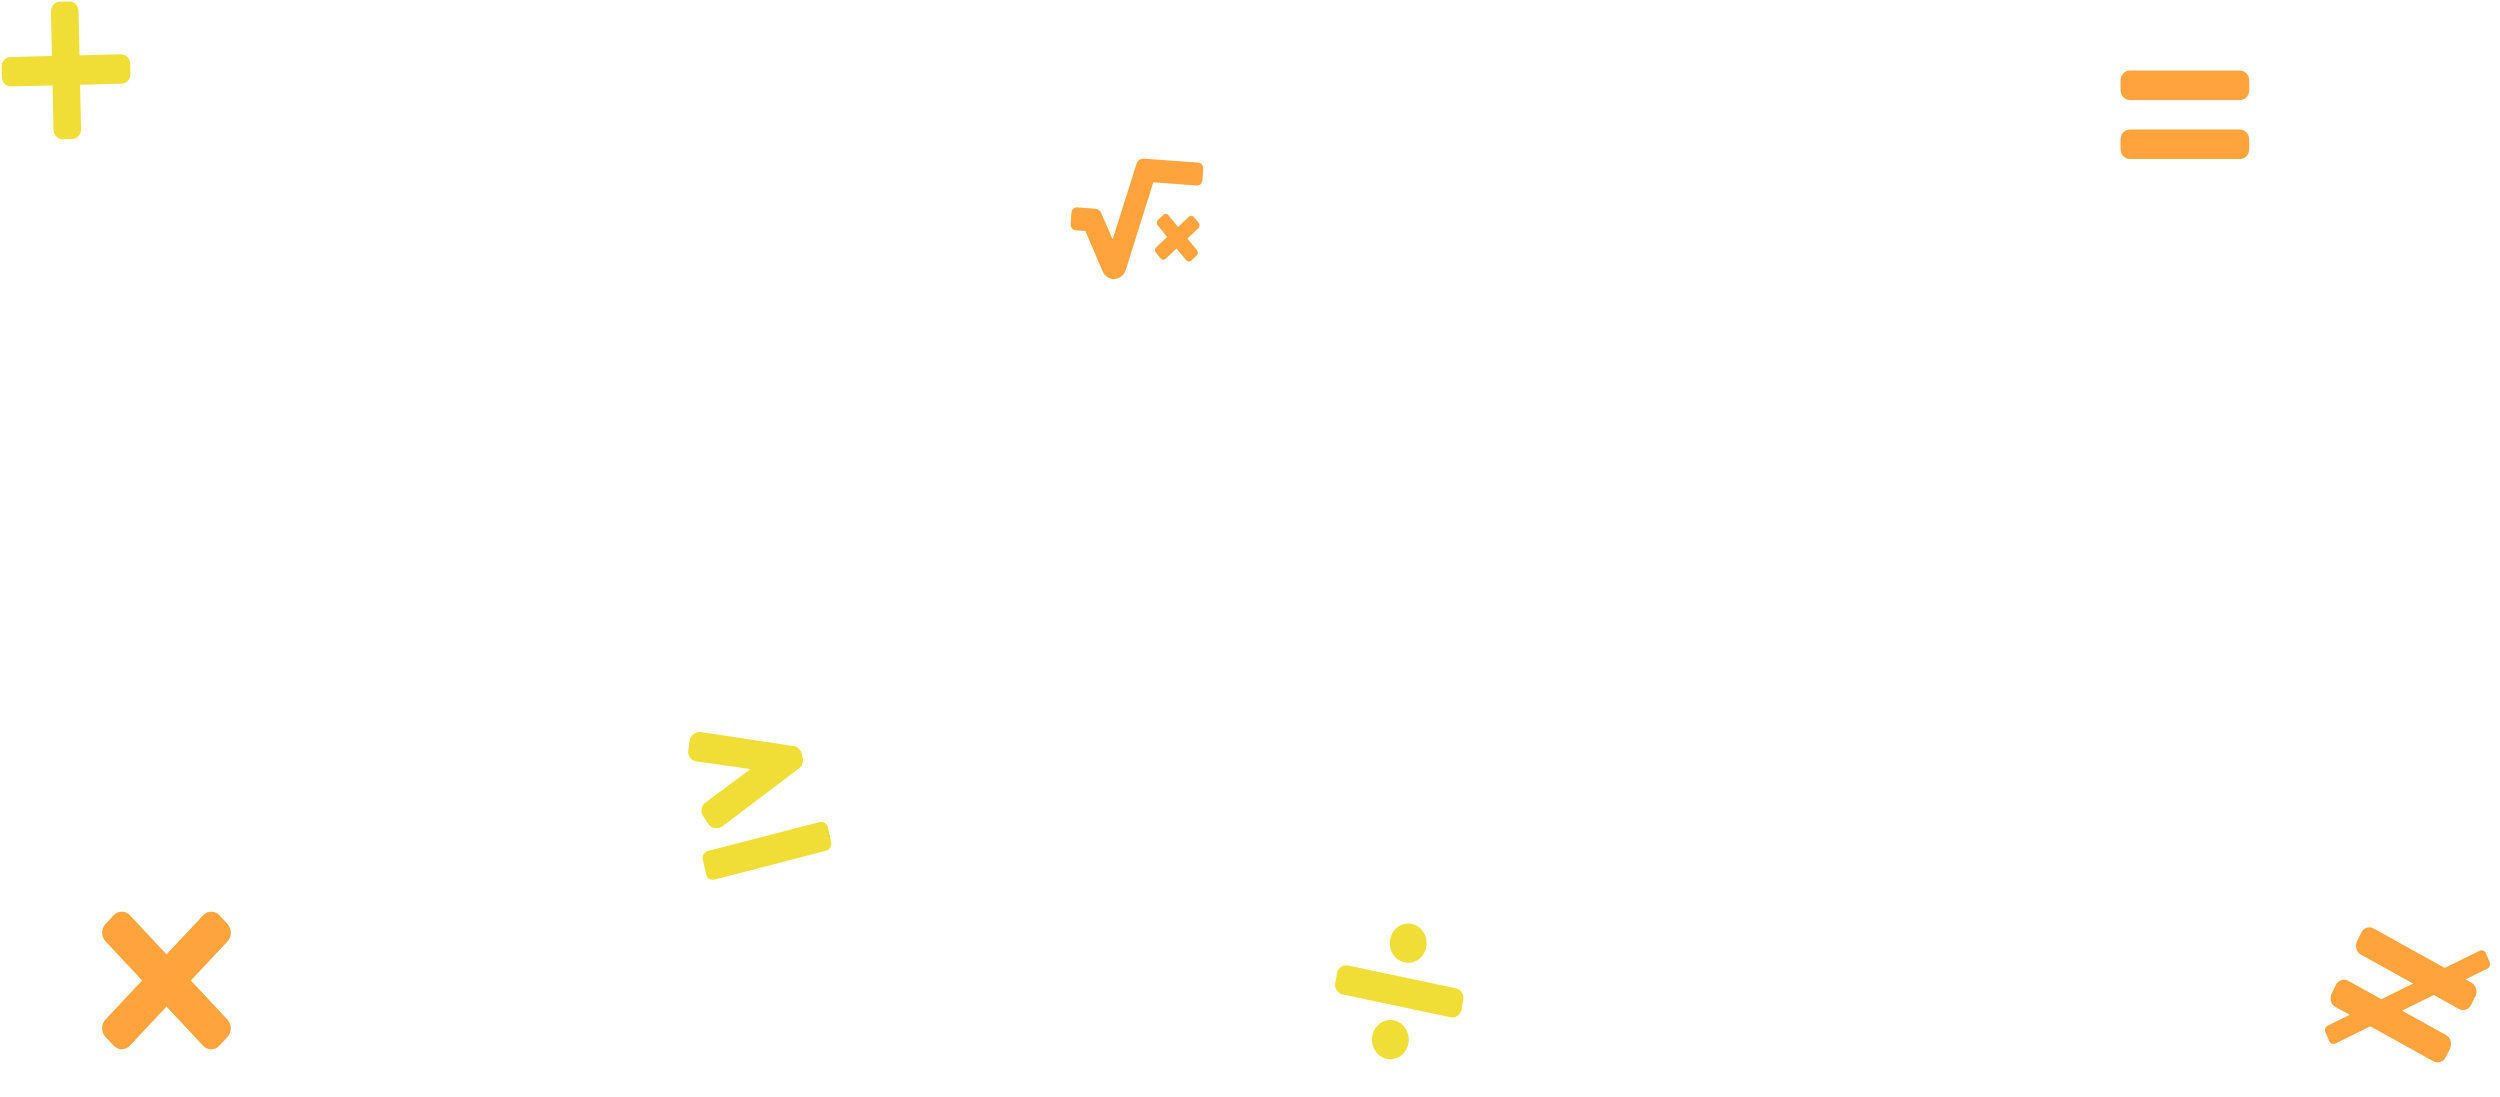 <svg width="2331" height="1023" viewBox="0 0 2331 1023" fill="none" xmlns="http://www.w3.org/2000/svg">
<path d="M177.988 914.211L212.126 877.762C216.316 873.29 216.32 866.033 212.137 861.55L204.56 853.438C200.377 848.959 193.589 848.954 189.397 853.427L155.258 889.876L121.167 853.376C116.984 848.897 110.196 848.892 106.004 853.365L98.416 861.465C94.227 865.938 94.222 873.195 98.406 877.678L132.497 914.178L98.358 950.626C94.169 955.099 94.164 962.356 98.348 966.839L105.924 974.951C110.108 979.43 116.899 979.435 121.088 974.962L155.227 938.513L189.318 975.013C193.501 979.492 200.292 979.497 204.481 975.024L212.068 966.923C216.258 962.451 216.262 955.194 212.079 950.711L177.988 914.211Z" fill="#FFA33C"/>
<path d="M1117.66 207.785L1113.28 202.414C1112.07 200.929 1109.96 200.775 1108.57 202.068L1098.34 211.602L1089.43 200.664C1088.22 199.18 1086.11 199.025 1084.72 200.319L1079.7 205C1078.31 206.294 1078.17 208.545 1079.38 210.029L1088.29 220.967L1078.06 230.5C1076.68 231.794 1076.53 234.045 1077.74 235.529L1082.12 240.901C1083.33 242.385 1085.43 242.539 1086.82 241.246L1097.05 231.713L1105.97 242.65C1107.18 244.134 1109.29 244.289 1110.67 242.995L1115.7 238.314C1117.09 237.02 1117.23 234.769 1116.02 233.285L1107.1 222.347L1117.33 212.814C1118.72 211.52 1118.87 209.269 1117.66 207.785ZM1117.23 151.644L1066.44 147.919C1063.42 147.697 1060.63 149.681 1059.67 152.751L1037.44 223.191L1026.81 198.723C1026.31 197.566 1025.53 196.574 1024.54 195.851C1023.56 195.128 1022.41 194.701 1021.22 194.613L1004.29 193.371C1001.54 193.169 999.149 195.391 998.96 198.338L998.276 209.005C998.087 211.949 1000.17 214.502 1002.92 214.704L1011.99 215.369L1028.13 253.108C1030.44 257.692 1033.92 259.845 1037.79 260.129C1041.38 260.393 1047.16 258.807 1049.66 251.739L1075.33 170.005L1115.86 172.978C1118.61 173.18 1121 170.955 1121.19 168.01L1121.87 157.344C1122.06 154.397 1119.98 151.847 1117.23 151.644Z" fill="#FFA33C"/>
<path d="M112.677 50.601L74.115 51.547L73.23 10.319C73.121 5.26 69.195 1.252 64.464 1.368L55.894 1.578C51.163 1.694 47.413 5.892 47.522 10.951L48.408 52.179L9.847 53.126C5.115 53.242 1.366 57.439 1.474 62.498L1.671 71.66C1.78 76.719 5.705 80.728 10.437 80.611L48.998 79.664L49.884 120.893C49.993 125.952 53.918 129.96 58.65 129.844L67.219 129.634C71.951 129.517 75.7 125.32 75.591 120.261L74.706 79.033L113.267 78.086C117.999 77.97 121.748 73.773 121.639 68.714L121.443 59.552C121.334 54.493 117.408 50.484 112.677 50.601Z" fill="#F0DE36"/>
<path d="M1299.71 951.348C1290.42 949.384 1281.4 955.841 1279.56 965.772C1277.73 975.703 1283.77 985.344 1293.05 987.309C1302.34 989.273 1311.36 982.816 1313.2 972.885C1315.04 962.954 1309 953.313 1299.71 951.348ZM1309.69 897.408C1318.98 899.372 1327.99 892.916 1329.83 882.984C1331.67 873.053 1325.63 863.412 1316.34 861.448C1307.05 859.483 1298.03 865.94 1296.2 875.871C1294.36 885.803 1300.4 895.444 1309.69 897.408ZM1357.64 921.563L1256.74 900.224C1252.1 899.242 1247.59 902.471 1246.67 907.436L1245.01 916.426C1244.09 921.39 1247.11 926.212 1251.75 927.194L1352.65 948.533C1357.3 949.515 1361.81 946.285 1362.73 941.321L1364.39 932.331C1365.31 927.367 1362.29 922.544 1357.64 921.563Z" fill="#F0DE36"/>
<path d="M649.765 709.962L699.759 717.098L658.367 747.85C653.959 750.766 652.644 756.516 655.429 760.69L660.471 768.249C663.256 772.423 669.083 773.444 673.491 770.525L744.418 716.872C747.718 714.687 749.355 710.701 748.501 706.927L747.497 702.484C746.643 698.71 743.484 695.964 739.614 695.633L653.507 682.545C648.367 682.106 643.64 685.841 642.952 690.89L641.704 700.028C641.015 705.076 644.625 709.523 649.765 709.962ZM764.181 766.506L660.04 793.431C656.59 794.323 654.468 798.036 655.303 801.727L658.325 815.088C659.159 818.776 662.634 821.045 666.084 820.153L770.225 793.228C773.675 792.337 775.797 788.621 774.963 784.932L771.941 771.571C771.106 767.88 767.631 765.614 764.181 766.506Z" fill="#F0DE36"/>
<path d="M2088.62 120.775H1985.77C1981.03 120.775 1977.19 124.879 1977.19 129.939V139.104C1977.19 144.164 1981.03 148.268 1985.77 148.268H2088.62C2093.36 148.268 2097.19 144.164 2097.19 139.104V129.939C2097.19 124.879 2093.36 120.775 2088.62 120.775ZM2088.62 65.789H1985.77C1981.03 65.789 1977.19 69.893 1977.19 74.954V84.118C1977.19 89.178 1981.03 93.282 1985.77 93.282H2088.62C2093.36 93.282 2097.19 89.178 2097.19 84.118V74.954C2097.19 69.893 2093.36 65.789 2088.62 65.789Z" fill="#FFA33C"/>
<path d="M2292.61 940.736C2296.81 943.067 2301.98 941.314 2304.16 936.822L2308.11 928.687C2310.29 924.195 2308.65 918.662 2304.45 916.332L2298.77 913.183L2319.34 903.039C2321.49 901.963 2322.41 899.235 2321.4 896.945L2317.76 888.648C2316.76 886.354 2314.2 885.371 2312.06 886.443L2279.5 902.497L2213.14 865.692C2208.94 863.362 2203.77 865.115 2201.59 869.607L2197.64 877.742C2195.46 882.234 2197.1 887.766 2201.3 890.097L2249.94 917.073L2220.38 931.649L2189.46 914.501C2185.26 912.171 2180.09 913.924 2177.91 918.416L2173.96 926.551C2171.78 931.043 2173.42 936.575 2177.62 938.906L2190.82 946.223L2170.24 956.367C2168.1 957.441 2167.18 960.169 2168.18 962.461L2171.82 970.759C2172.83 973.052 2175.38 974.035 2177.52 972.962L2210.08 956.909L2268.92 989.545C2273.13 991.876 2278.3 990.122 2280.48 985.631L2284.43 977.496C2286.61 973.004 2284.97 967.471 2280.77 965.141L2239.64 942.333L2269.21 927.757L2292.61 940.736Z" fill="#FFA33C"/>
</svg>
